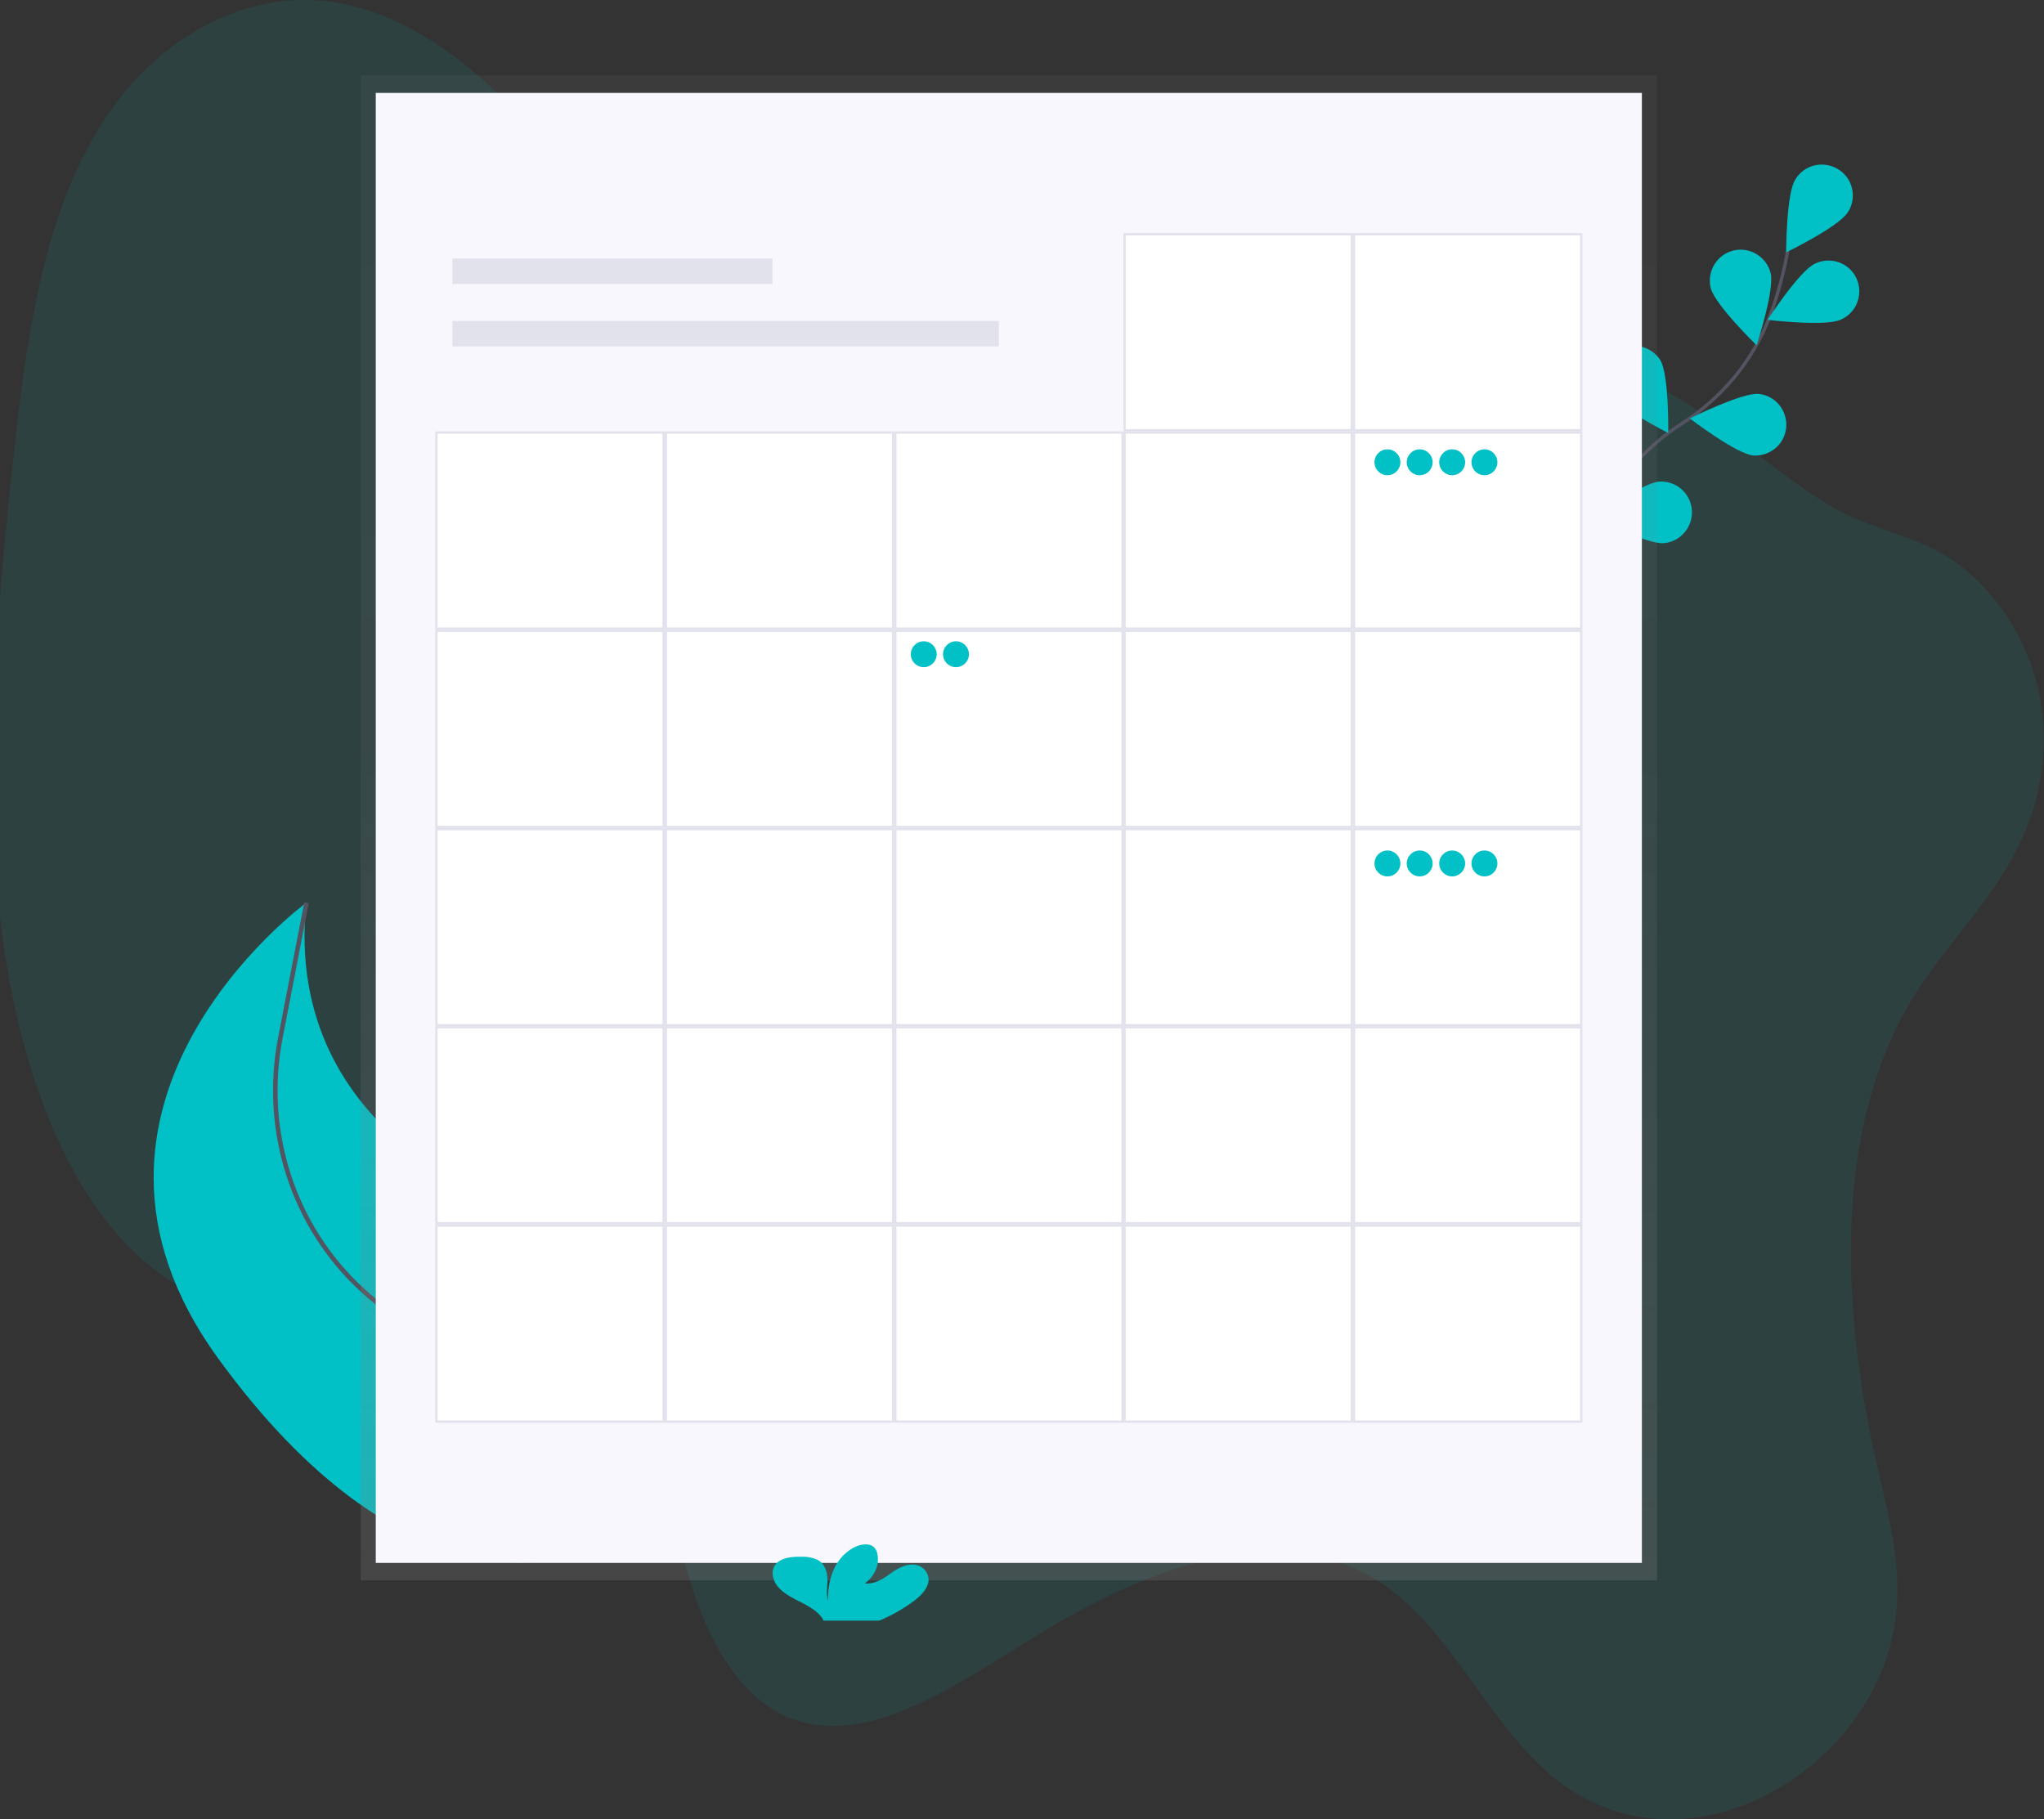 <?xml version="1.0" encoding="utf-8"?>
<!-- Generator: Adobe Illustrator 21.0.0, SVG Export Plug-In . SVG Version: 6.00 Build 0)  -->
<svg version="1.1" id="_x35_3917d2c-59b7-443c-9dc6-ca37ebed1a74"
	 xmlns="http://www.w3.org/2000/svg" xmlns:xlink="http://www.w3.org/1999/xlink" x="0px" y="0px" viewBox="0 0 899.7 800.8"
	 style="enable-background:new 0 0 899.7 800.8;" xml:space="preserve">
<rect x="0" y="0" width="899.7" height="800.8" fill="#333333" stroke="none"/>
<style type="text/css">
	.st0{opacity:0.1;fill:#01C1C6;enable-background:new    ;}
	.st1{fill:none;stroke:#535461;stroke-width:1.464;stroke-miterlimit:10;}
	.st2{fill:#01C1C6;}
	.st3{fill:none;stroke:#535461;stroke-width:2;stroke-miterlimit:10;}
	.st4{fill:url(#SVGID_1_);}
	.st5{fill:#F7F7FD;}
	.st6{fill:#E2E2EC;}
	.st7{fill:#FFFFFF;}
</style>
<path class="st0" d="M840,442.5c-34.7,60-28.2,141.7-13,206.2c5.1,21.6,11,44.4,6.6,68.5c-5.3,29.5-24.8,52.7-44.4,66
	c-35.9,24.2-76.8,23.5-106.6-1.8c-25.7-21.8-42.7-59.8-69-80.5c-43.9-34.5-104.3-13.6-156.7,18.7c-37.1,22.8-77.8,51.8-112.1,35.4
	c-24.1-11.5-39.1-44.1-46.1-79.5c-3.4-17.1-5.4-35.8-13.2-48.8c-4.6-7.7-11-12.9-17.6-17.2c-60.1-38.7-141.4-6.3-199.3-50.2
	C29.6,529.7,7.3,468.6,0,403.1s-1.3-135.4,6.2-204.3c5.4-49,12.6-101.4,36.7-141.3c25.4-42.2,65.6-61,100.4-57s65.1,27.6,91.2,56.5
	c32.6,36.1,62,82.2,104.2,93.8c28.7,7.9,60.1-1.3,90.7-6.4c51-8.7,101.4-6.2,151.3-2.9c47.8,3.1,96,7,140.5,25
	c31.5,12.8,55.8,39.3,85.2,56.6c19.2,11.3,40.8,12.7,58.7,27.7c22,18.5,41.1,52.6,32.3,95.7C889.1,387.4,858.4,410.7,840,442.5z"/>
<g>
	<path class="st1" d="M680.7,275c0,0,17.3-61.6,59.4-88.4c17.7-11.3,31.5-27.7,38.9-47.3c3.5-9.3,6.1-19,7.9-28.8"/>
	<path class="st2" d="M813.3,93.5c-4,6.4-27.1,17.6-27.1,17.6s0-25.7,4-32c3.8-6.5,12.2-8.6,18.7-4.7c6.5,3.8,8.6,12.2,4.7,18.7
		C813.5,93.1,813.4,93.3,813.3,93.5L813.3,93.5z"/>
	<path class="st2" d="M810.3,140.7c-6.8,3.2-32.3,0.1-32.3,0.1s14-21.5,20.8-24.7c6.7-3.3,14.9-0.6,18.2,6.1
		c3.3,6.7,0.6,14.9-6.1,18.2C810.7,140.5,810.5,140.6,810.3,140.7L810.3,140.7z"/>
	<path class="st2" d="M771.7,200.5c-7.5-0.7-27.9-16.3-27.9-16.3s23-11.5,30.4-10.8c7.5,0.8,12.8,7.6,12,15.1
		C785.4,195.7,779,201,771.7,200.5L771.7,200.5z"/>
	<path class="st2" d="M732.3,239.1c-7.5,0.6-30.3-11.3-30.3-11.3s20.7-15.2,28.2-15.8c7.5-0.5,14,5.1,14.5,12.6
		C745.2,232,739.7,238.5,732.3,239.1z"/>
	<path class="st2" d="M753,126.8c1.8,7.3,20.2,25.2,20.2,25.2s8-24.4,6.2-31.7c-1.8-7.3-9.2-11.8-16.5-10
		C755.7,112.1,751.2,119.5,753,126.8z"/>
	<path class="st2" d="M707.5,172.6c3.9,6.4,26.8,18,26.8,18s0.4-25.7-3.5-32.1c-4.1-6.3-12.5-8.2-18.8-4.1
		C705.9,158.3,703.9,166.3,707.5,172.6z"/>
	<path class="st2" d="M669.4,223.1c2.7,7,23.4,22.3,23.4,22.3s4.7-25.3,2-32.3c-2.8-7-10.7-10.4-17.7-7.6
		C670.1,208.4,666.7,216.2,669.4,223.1z"/>
</g>
<title>events</title>
<path class="st2" d="M315.1,638.6c0,0,16.2-48.2-86.6-106.3c0,0-104.3-30.4-93.7-134.9c0,0-120.3,88.1-38.9,200.4
	s151.6,87.8,151.6,87.8L315.1,638.6z"/>
<path class="st3" d="M283.8,660.4c0,0-50.1-54.2-98.2-75.1c-9.6-4.3-18.4-10.2-26.1-17.4c-30.6-28-44-70.2-36.1-111l11.5-59.5"/>
<linearGradient id="SVGID_1_" gradientUnits="userSpaceOnUse" x1="444.062" y1="106.27" x2="444.062" y2="768.8" gradientTransform="matrix(1 0 0 -1 0 802)">
	<stop  offset="0" style="stop-color:#808080;stop-opacity:0.25"/>
	<stop  offset="0.54" style="stop-color:#808080;stop-opacity:0.12"/>
	<stop  offset="1" style="stop-color:#808080;stop-opacity:0.1"/>
</linearGradient>
<rect x="158.8" y="33.2" class="st4" width="570.6" height="662.5"/>
<rect x="165.4" y="40.9" class="st5" width="557.3" height="647.1"/>
<rect x="199.1" y="113.8" class="st6" width="140.9" height="11.2"/>
<rect x="199.1" y="141.3" class="st6" width="240.6" height="11.2"/>
<rect x="596" y="103.1" class="st7" width="100" height="86.3"/>
<path class="st6" d="M695.5,103.6v85.3h-99v-85.3H695.5 M696.5,102.6h-101v87.3h101V102.6z"/>
<rect x="495.1" y="103.1" class="st7" width="100" height="86.3"/>
<path class="st6" d="M594.5,103.6v85.3h-99v-85.3H594.5 M595.5,102.6h-101v87.3h101V102.6z"/>
<rect x="596" y="190.4" class="st7" width="100" height="86.3"/>
<path class="st6" d="M695.5,190.9v85.3h-99v-85.3H695.5 M696.5,189.9h-101v87.3h101V189.9z"/>
<rect x="495.1" y="190.4" class="st7" width="100" height="86.3"/>
<path class="st6" d="M594.5,190.9v85.3h-99v-85.3H594.5 M595.5,189.9h-101v87.3h101V189.9z"/>
<rect x="394.1" y="190.4" class="st7" width="100" height="86.3"/>
<path class="st6" d="M493.6,190.9v85.3h-99v-85.3H493.6 M494.6,189.9h-101v87.3h101V189.9z"/>
<rect x="293.1" y="190.4" class="st7" width="100" height="86.3"/>
<path class="st6" d="M392.6,190.9v85.3h-99v-85.3H392.6 M393.6,189.9h-101v87.3h101V189.9z"/>
<rect x="192.1" y="190.4" class="st7" width="100" height="86.3"/>
<path class="st6" d="M291.6,190.9v85.3h-99v-85.3H291.6 M292.6,189.9h-101v87.3h101V189.9z"/>
<rect x="596" y="277.7" class="st7" width="100" height="86.3"/>
<path class="st6" d="M695.5,278.2v85.3h-99v-85.3H695.5 M696.5,277.2h-101v87.3h101V277.2z"/>
<rect x="495.1" y="277.7" class="st7" width="100" height="86.3"/>
<path class="st6" d="M594.5,278.2v85.3h-99v-85.3H594.5 M595.5,277.2h-101v87.3h101V277.2z"/>
<rect x="394.1" y="277.7" class="st7" width="100" height="86.3"/>
<path class="st6" d="M493.6,278.2v85.3h-99v-85.3H493.6 M494.6,277.2h-101v87.3h101V277.2z"/>
<rect x="293.1" y="277.7" class="st7" width="100" height="86.3"/>
<path class="st6" d="M392.6,278.2v85.3h-99v-85.3H392.6 M393.6,277.2h-101v87.3h101V277.2z"/>
<rect x="192.1" y="277.7" class="st7" width="100" height="86.3"/>
<path class="st6" d="M291.6,278.2v85.3h-99v-85.3H291.6 M292.6,277.2h-101v87.3h101V277.2z"/>
<rect x="596" y="365" class="st7" width="100" height="86.3"/>
<path class="st6" d="M695.5,365.5v85.3h-99v-85.3H695.5 M696.5,364.5h-101v87.3h101V364.5z"/>
<rect x="495.1" y="365" class="st7" width="100" height="86.3"/>
<path class="st6" d="M594.5,365.5v85.3h-99v-85.3H594.5 M595.5,364.5h-101v87.3h101V364.5z"/>
<rect x="394.1" y="365" class="st7" width="100" height="86.3"/>
<path class="st6" d="M493.6,365.5v85.3h-99v-85.3H493.6 M494.6,364.5h-101v87.3h101V364.5z"/>
<rect x="293.1" y="365" class="st7" width="100" height="86.3"/>
<path class="st6" d="M392.6,365.5v85.3h-99v-85.3H392.6 M393.6,364.5h-101v87.3h101V364.5z"/>
<rect x="192.1" y="365" class="st7" width="100" height="86.3"/>
<path class="st6" d="M291.6,365.5v85.3h-99v-85.3H291.6 M292.6,364.5h-101v87.3h101V364.5z"/>
<rect x="596" y="452.2" class="st7" width="100" height="86.3"/>
<path class="st6" d="M695.5,452.7V538h-99v-85.3H695.5 M696.5,451.7h-101V539h101V451.7z"/>
<rect x="495.1" y="452.2" class="st7" width="100" height="86.3"/>
<path class="st6" d="M594.5,452.7V538h-99v-85.3H594.5 M595.5,451.7h-101V539h101V451.7z"/>
<rect x="394.1" y="452.2" class="st7" width="100" height="86.3"/>
<path class="st6" d="M493.6,452.7V538h-99v-85.3H493.6 M494.6,451.7h-101V539h101V451.7z"/>
<rect x="293.1" y="452.2" class="st7" width="100" height="86.3"/>
<path class="st6" d="M392.6,452.7V538h-99v-85.3H392.6 M393.6,451.7h-101V539h101V451.7z"/>
<rect x="192.1" y="452.2" class="st7" width="100" height="86.3"/>
<path class="st6" d="M291.6,452.7V538h-99v-85.3H291.6 M292.6,451.7h-101V539h101V451.7z"/>
<rect x="596" y="539.5" class="st7" width="100" height="86.3"/>
<path class="st6" d="M695.5,540v85.3h-99V540H695.5 M696.5,539h-101v87.3h101V539z"/>
<rect x="495.1" y="539.5" class="st7" width="100" height="86.3"/>
<path class="st6" d="M594.5,540v85.3h-99V540H594.5 M595.5,539h-101v87.3h101V539z"/>
<rect x="394.1" y="539.5" class="st7" width="100" height="86.3"/>
<path class="st6" d="M493.6,540v85.3h-99V540H493.6 M494.6,539h-101v87.3h101V539z"/>
<rect x="293.1" y="539.5" class="st7" width="100" height="86.3"/>
<path class="st6" d="M392.6,540v85.3h-99V540H392.6 M393.6,539h-101v87.3h101V539z"/>
<rect x="192.1" y="539.5" class="st7" width="100" height="86.3"/>
<path class="st6" d="M291.6,540v85.3h-99V540H291.6 M292.6,539h-101v87.3h101V539z"/>
<path class="st2" d="M402.1,704.9c2.9-2.2,5.5-4.7,6.4-7.8c0.9-3.4-1.1-6.9-4.5-8c-4.1-1.3-8.5,1-11.8,3.4s-7.1,5-11.5,4.5
	c4.5-3.3,6.6-8.5,5.4-13.3c-0.2-1-0.7-2-1.5-2.7c-2.3-2-6.4-1.1-9.1,0.4c-8.7,5-11.1,14.5-11.1,23.2c-0.9-3.1-0.1-6.3-0.2-9.5
	s-1.1-6.7-4.4-8.5c-2.1-0.9-4.4-1.4-6.7-1.3c-3.9-0.1-8.2,0.2-10.9,2.5c-3.3,2.9-2.4,7.7,0.4,10.9s7.2,5.2,11.3,7.3
	c3.1,1.7,6.2,3.6,8,6.3c0.2,0.3,0.4,0.7,0.6,1.1H387C392.4,711.2,397.4,708.3,402.1,704.9z"/>
<circle class="st2" cx="406.6" cy="288" r="5.7"/>
<circle class="st2" cx="420.8" cy="288" r="5.7"/>
<circle class="st2" cx="610.7" cy="203.5" r="5.7"/>
<circle class="st2" cx="624.9" cy="203.5" r="5.7"/>
<circle class="st2" cx="639.2" cy="203.5" r="5.7"/>
<circle class="st2" cx="653.4" cy="203.5" r="5.7"/>
<circle class="st2" cx="610.7" cy="380.1" r="5.7"/>
<circle class="st2" cx="624.9" cy="380.1" r="5.7"/>
<circle class="st2" cx="639.2" cy="380.1" r="5.7"/>
<circle class="st2" cx="653.4" cy="380.1" r="5.7"/>
</svg>

